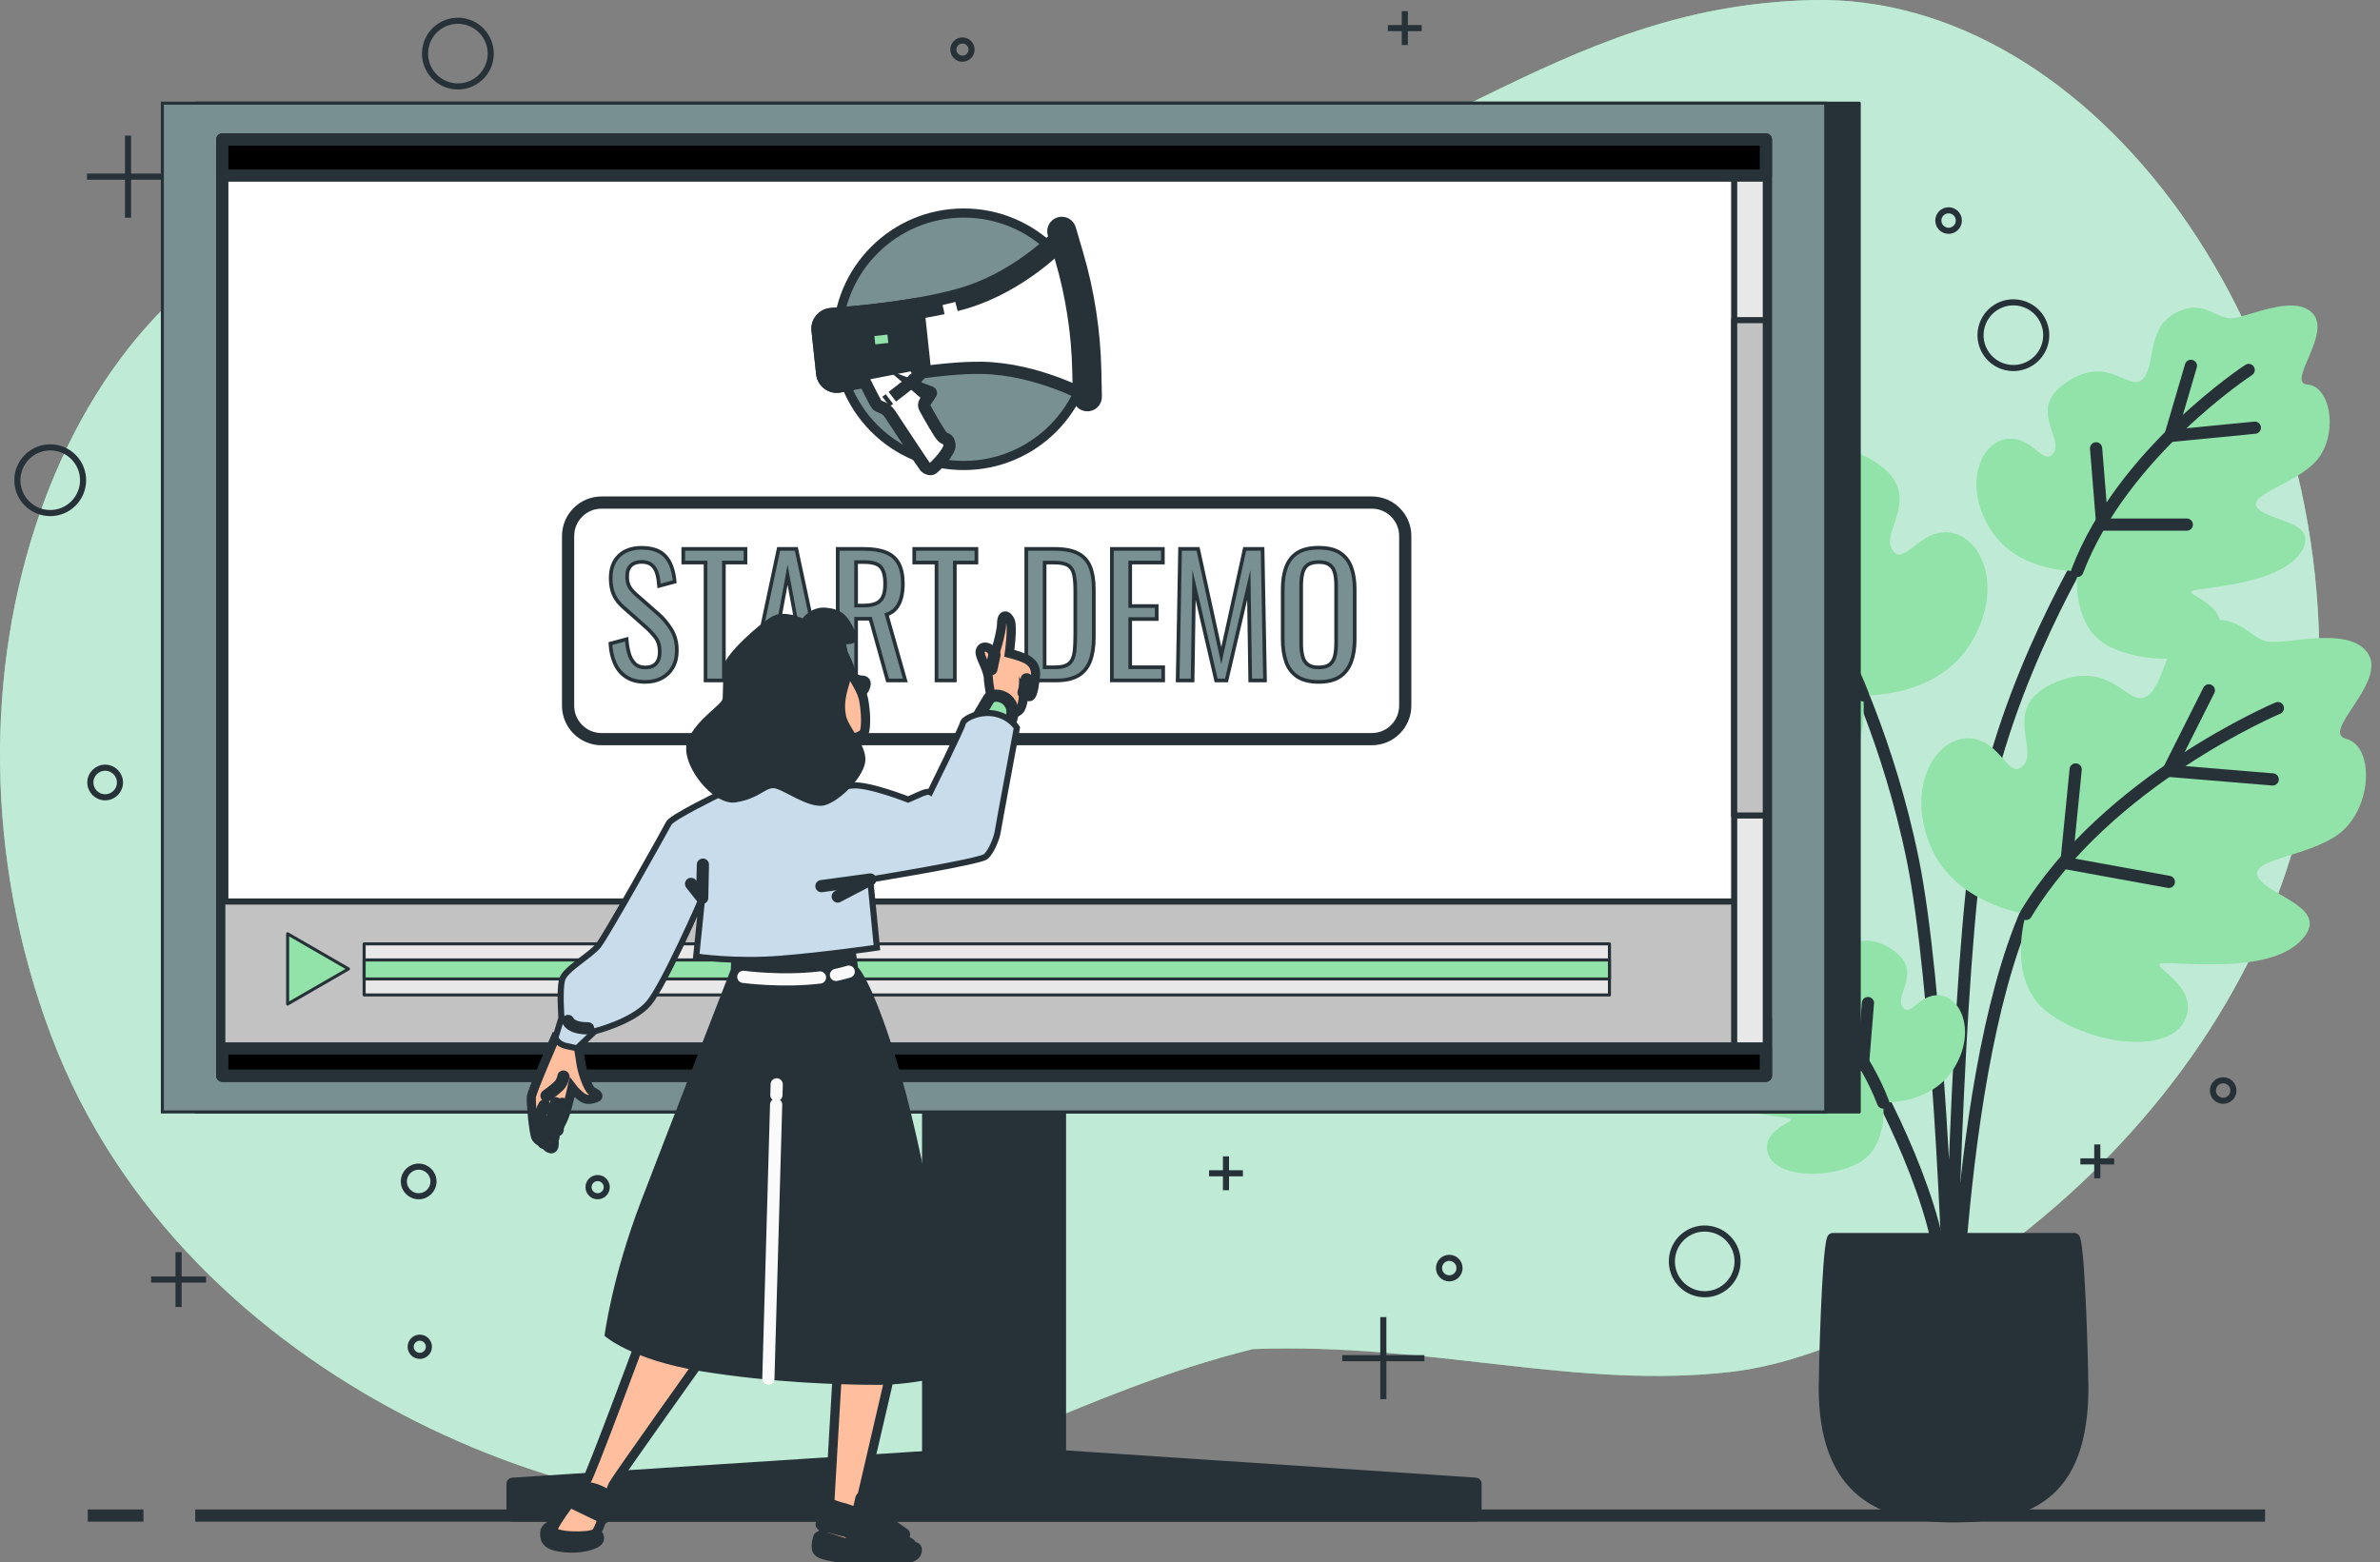 <svg width="195" height="128" viewBox="0 0 195 128" fill="none" xmlns="http://www.w3.org/2000/svg">
<rect x="0" y="0" width="195" height="128" fill="#808080" stroke="none"/>
<g clip-path="url(#clip0_2_2018)">
<path d="M148.425 0.008C126.944 0.569 117.372 14.16 89.491 19.883C61.098 22.094 48.044 11.695 27.262 17.092C4.905 22.901 -6.801 55.646 4.17 84.812C15.141 113.978 49.599 125.806 65.498 123.183C78.202 121.088 88.402 114.091 102.659 110.548C117.352 110.007 129.136 113.906 141.925 112.406C157.929 110.529 187.639 89.654 189.867 58.625C192.094 27.596 171.536 -0.594 148.425 0.008Z" fill="#92E3A9"/>
<path opacity="0.7" d="M148.425 0.008C126.944 0.569 117.372 14.16 89.491 19.883C61.098 22.094 48.044 11.695 27.262 17.092C4.905 22.901 -6.801 55.646 4.17 84.812C15.141 113.978 49.599 125.806 65.498 123.183C78.202 121.088 88.402 114.091 102.659 110.548C117.352 110.007 129.136 113.906 141.925 112.406C157.929 110.529 187.639 89.654 189.867 58.625C192.094 27.596 171.536 -0.594 148.425 0.008Z" fill="#D2EEEA"/>
<path d="M15.998 124.192H185.583" stroke="#263238" stroke-miterlimit="10"/>
<path d="M7.191 124.192H11.756" stroke="#263238" stroke-miterlimit="10"/>
<path d="M151.332 84.712C151.332 84.712 156.298 92.649 158.376 100.323C159.852 105.781 159.918 116.612 159.918 116.612C159.918 116.612 160.018 84.478 167.413 72.033" stroke="#263238" stroke-miterlimit="10" stroke-linecap="round" stroke-linejoin="round"/>
<path d="M171.404 44.216C171.404 44.216 164.243 55.721 162.248 67.692C160.253 79.666 159.783 109.363 159.783 109.363C159.667 103.142 158.727 80.368 156.732 70.508C154.737 60.648 151.097 53.488 151.097 53.488" stroke="#263238" stroke-miterlimit="10" stroke-linecap="round" stroke-linejoin="round"/>
<path d="M152.65 56.981C152.65 56.981 158.642 57.257 161.441 52.758C164.238 48.259 162.4 43.959 159.769 43.644C157.138 43.329 155.997 46.581 155.022 45.023C154.046 43.462 157.818 40.524 153.593 37.821C149.365 35.118 147.394 38.996 146.054 37.611C144.714 36.227 145.678 32.606 142.887 31.017C140.096 29.428 138.791 31.407 137.247 31.473C135.702 31.54 130.835 28.917 128.895 30.976C126.955 33.035 131.601 38.015 129.418 38.164C127.235 38.31 126.35 42.566 128.122 45.321C129.896 48.077 135.602 49.165 134.489 50.602C133.375 52.039 127.925 51.951 130.144 55.168C132.364 58.384 139.902 58.594 140.988 58.976C142.072 59.357 137.518 60.192 138.286 63.204C139.057 66.213 145.319 66.587 149.348 64.652C153.377 62.718 152.65 56.981 152.65 56.981Z" fill="#92E3A9"/>
<path d="M135.359 36.691C135.359 36.691 148.088 45.012 152.65 56.981" stroke="#263238" stroke-miterlimit="10" stroke-linecap="round" stroke-linejoin="round"/>
<path d="M134.735 42.519L143.268 43.351L141.187 36.276" stroke="#263238" stroke-miterlimit="10" stroke-linecap="round" stroke-linejoin="round"/>
<path d="M141.605 52.302H150.136L150.76 44.6" stroke="#263238" stroke-miterlimit="10" stroke-linecap="round" stroke-linejoin="round"/>
<path d="M170.204 46.786C170.204 46.786 165.34 47.01 163.069 43.359C160.797 39.709 162.292 36.216 164.426 35.961C166.562 35.707 167.488 38.346 168.278 37.081C169.068 35.815 166.006 33.43 169.439 31.236C172.871 29.042 174.471 32.189 175.557 31.064C176.646 29.94 175.861 27.002 178.127 25.712C180.393 24.421 181.452 26.027 182.706 26.082C183.961 26.134 187.91 24.006 189.485 25.678C191.06 27.35 187.291 31.393 189.062 31.512C190.834 31.631 191.552 35.085 190.115 37.324C188.676 39.559 184.044 40.444 184.948 41.61C185.851 42.776 190.276 42.704 188.474 45.316C186.672 47.927 180.551 48.099 179.672 48.406C178.79 48.715 182.491 49.392 181.866 51.838C181.242 54.281 176.157 54.585 172.885 53.012C169.613 51.443 170.204 46.786 170.204 46.786Z" fill="#92E3A9"/>
<path d="M184.24 30.316C184.24 30.316 173.907 37.07 170.204 46.786" stroke="#263238" stroke-miterlimit="10" stroke-linecap="round" stroke-linejoin="round"/>
<path d="M184.746 35.047L177.82 35.724L179.509 29.979" stroke="#263238" stroke-miterlimit="10" stroke-linecap="round" stroke-linejoin="round"/>
<path d="M179.172 42.989H172.244L171.738 36.738" stroke="#263238" stroke-miterlimit="10" stroke-linecap="round" stroke-linejoin="round"/>
<path d="M154.289 90.347C154.289 90.347 158.236 90.53 160.079 87.567C161.922 84.605 160.709 81.772 158.979 81.565C157.246 81.358 156.494 83.499 155.853 82.471C155.212 81.443 157.697 79.509 154.911 77.729C152.128 75.949 150.829 78.503 149.948 77.591C149.063 76.679 149.702 74.297 147.864 73.249C146.026 72.202 145.167 73.506 144.15 73.548C143.133 73.592 139.927 71.865 138.651 73.222C137.371 74.579 140.433 77.859 138.993 77.956C137.556 78.052 136.973 80.855 138.139 82.67C139.308 84.483 143.067 85.201 142.332 86.147C141.599 87.092 138.009 87.037 139.471 89.153C140.933 91.27 145.899 91.411 146.612 91.66C147.325 91.911 144.327 92.461 144.833 94.443C145.338 96.424 149.464 96.67 152.117 95.396C154.767 94.125 154.289 90.347 154.289 90.347Z" fill="#92E3A9"/>
<path d="M142.904 76.986C142.904 76.986 151.285 82.466 154.289 90.347" stroke="#263238" stroke-miterlimit="10" stroke-linecap="round" stroke-linejoin="round"/>
<path d="M142.492 80.824L148.113 81.371L146.742 76.712" stroke="#263238" stroke-miterlimit="10" stroke-linecap="round" stroke-linejoin="round"/>
<path d="M147.016 87.266H152.634L153.046 82.195" stroke="#263238" stroke-miterlimit="10" stroke-linecap="round" stroke-linejoin="round"/>
<path d="M165.993 74.894C165.993 74.894 160.048 74.095 158.1 69.168C156.152 64.24 158.73 60.341 161.375 60.501C164.02 60.662 164.561 64.066 165.799 62.707C167.037 61.347 163.851 57.779 168.494 55.878C173.136 53.977 174.38 58.141 175.95 57.019C177.516 55.897 177.212 52.164 180.244 51.1C183.276 50.036 184.204 52.216 185.713 52.556C187.222 52.899 192.478 51.188 194.02 53.562C195.562 55.936 190.099 60.004 192.221 60.54C194.343 61.076 194.451 65.42 192.216 67.814C189.977 70.207 184.168 70.259 185.006 71.87C185.843 73.481 191.223 74.371 188.463 77.138C185.702 79.904 178.249 78.763 177.113 78.945C175.977 79.125 180.31 80.763 179.014 83.588C177.718 86.412 171.489 85.657 167.872 83.035C164.252 80.407 165.993 74.894 165.993 74.894Z" fill="#92E3A9"/>
<path d="M186.633 58.025C186.633 58.025 172.622 63.934 165.993 74.894" stroke="#263238" stroke-miterlimit="10" stroke-linecap="round" stroke-linejoin="round"/>
<path d="M186.208 63.87L177.663 63.163L180.976 56.572" stroke="#263238" stroke-miterlimit="10" stroke-linecap="round" stroke-linejoin="round"/>
<path d="M177.699 72.266L169.303 70.74L170.066 63.052" stroke="#263238" stroke-miterlimit="10" stroke-linecap="round" stroke-linejoin="round"/>
<path d="M150.18 101.534C149.754 102.678 149.511 112.414 149.511 113.707C149.511 122.269 154.234 124.255 160.059 124.255C165.885 124.255 170.608 122.727 170.608 113.707C170.608 112.414 170.365 102.678 169.939 101.534H150.18Z" fill="#263238" stroke="#263238" stroke-miterlimit="10" stroke-linecap="round" stroke-linejoin="round"/>
<path d="M14.63 102.606V107.102" stroke="#263238" stroke-width="0.5" stroke-miterlimit="10"/>
<path d="M16.88 104.853H12.38" stroke="#263238" stroke-width="0.5" stroke-miterlimit="10"/>
<path d="M100.448 94.76V97.532" stroke="#263238" stroke-width="0.5" stroke-miterlimit="10"/>
<path d="M101.835 96.145H99.063" stroke="#263238" stroke-width="0.5" stroke-miterlimit="10"/>
<path d="M115.1 0.917V3.689" stroke="#263238" stroke-width="0.5" stroke-miterlimit="10"/>
<path d="M116.484 2.302H113.713" stroke="#263238" stroke-width="0.5" stroke-miterlimit="10"/>
<path d="M171.837 93.782V96.557" stroke="#263238" stroke-width="0.5" stroke-miterlimit="10"/>
<path d="M173.222 95.169H170.45" stroke="#263238" stroke-width="0.5" stroke-miterlimit="10"/>
<path d="M113.34 107.929V114.658" stroke="#263238" stroke-width="0.5" stroke-miterlimit="10"/>
<path d="M116.703 111.295H109.974" stroke="#263238" stroke-width="0.5" stroke-miterlimit="10"/>
<path d="M10.49 11.112V17.841" stroke="#263238" stroke-width="0.5" stroke-miterlimit="10"/>
<path d="M13.856 14.475H7.127" stroke="#263238" stroke-width="0.5" stroke-miterlimit="10"/>
<path d="M34.303 98.027C34.973 98.027 35.517 97.484 35.517 96.814C35.517 96.144 34.973 95.601 34.303 95.601C33.633 95.601 33.09 96.144 33.09 96.814C33.09 97.484 33.633 98.027 34.303 98.027Z" stroke="#263238" stroke-width="0.5" stroke-miterlimit="10"/>
<path d="M9.83 64.122C9.83 64.793 9.285 65.335 8.617 65.335C7.945 65.335 7.403 64.79 7.403 64.122C7.403 63.45 7.948 62.908 8.617 62.908C9.285 62.908 9.83 63.453 9.83 64.122Z" stroke="#263238" stroke-width="0.5" stroke-miterlimit="10"/>
<path d="M34.395 111.107C34.807 111.107 35.141 110.773 35.141 110.361C35.141 109.949 34.807 109.615 34.395 109.615C33.983 109.615 33.648 109.949 33.648 110.361C33.648 110.773 33.983 111.107 34.395 111.107Z" stroke="#263238" stroke-width="0.5" stroke-miterlimit="10"/>
<path d="M48.967 98.027C49.379 98.027 49.713 97.693 49.713 97.281C49.713 96.869 49.379 96.535 48.967 96.535C48.554 96.535 48.22 96.869 48.22 97.281C48.22 97.693 48.554 98.027 48.967 98.027Z" stroke="#263238" stroke-width="0.5" stroke-miterlimit="10"/>
<path d="M78.857 4.808C79.269 4.808 79.603 4.474 79.603 4.062C79.603 3.65 79.269 3.316 78.857 3.316C78.445 3.316 78.111 3.65 78.111 4.062C78.111 4.474 78.445 4.808 78.857 4.808Z" stroke="#263238" stroke-width="0.5" stroke-miterlimit="10"/>
<path d="M118.742 104.753C119.206 104.753 119.582 104.377 119.582 103.913C119.582 103.449 119.206 103.073 118.742 103.073C118.278 103.073 117.902 103.449 117.902 103.913C117.902 104.377 118.278 104.753 118.742 104.753Z" stroke="#263238" stroke-width="0.5" stroke-miterlimit="10"/>
<path d="M182.151 90.204C182.615 90.204 182.991 89.828 182.991 89.364C182.991 88.9 182.615 88.523 182.151 88.523C181.687 88.523 181.311 88.9 181.311 89.364C181.311 89.828 181.687 90.204 182.151 90.204Z" stroke="#263238" stroke-width="0.5" stroke-miterlimit="10"/>
<path d="M159.653 18.913C160.117 18.913 160.493 18.537 160.493 18.073C160.493 17.609 160.117 17.233 159.653 17.233C159.189 17.233 158.813 17.609 158.813 18.073C158.813 18.537 159.189 18.913 159.653 18.913Z" stroke="#263238" stroke-width="0.5" stroke-miterlimit="10"/>
<path d="M6.018 41.255C7.069 40.203 7.069 38.499 6.018 37.448C4.967 36.397 3.262 36.397 2.211 37.448C1.16 38.499 1.16 40.203 2.211 41.255C3.262 42.306 4.967 42.306 6.018 41.255Z" stroke="#263238" stroke-width="0.5" stroke-miterlimit="10"/>
<path d="M167.582 28.082C167.922 26.635 167.025 25.186 165.578 24.846C164.131 24.506 162.682 25.404 162.342 26.851C162.001 28.298 162.899 29.747 164.346 30.087C165.793 30.427 167.242 29.529 167.582 28.082Z" stroke="#263238" stroke-width="0.5" stroke-miterlimit="10"/>
<path d="M142.329 103.797C142.567 102.33 141.572 100.947 140.104 100.708C138.637 100.469 137.254 101.465 137.015 102.932C136.776 104.399 137.772 105.783 139.239 106.021C140.707 106.26 142.09 105.265 142.329 103.797Z" stroke="#263238" stroke-width="0.5" stroke-miterlimit="10"/>
<path d="M40.135 5.011C40.477 3.564 39.581 2.114 38.135 1.773C36.688 1.431 35.238 2.327 34.896 3.774C34.555 5.221 35.451 6.67 36.897 7.012C38.344 7.353 39.794 6.458 40.135 5.011Z" stroke="#263238" stroke-width="0.5" stroke-miterlimit="10"/>
<path d="M86.846 80.319H76.046V123.885H86.846V80.319Z" fill="#263238" stroke="#263238" stroke-miterlimit="10" stroke-linecap="round" stroke-linejoin="round"/>
<path d="M152.333 8.454H16.048V91.118H152.333V8.454Z" fill="#263238" stroke="#263238" stroke-width="0.25" stroke-miterlimit="10" stroke-linecap="round" stroke-linejoin="round"/>
<path d="M149.588 8.454H13.303V91.118H149.588V8.454Z" fill="#799093" stroke="#263238" stroke-width="0.25" stroke-miterlimit="10"/>
<path d="M144.678 11.433H18.214V88.139H144.678V11.433Z" fill="white" stroke="#263238" stroke-miterlimit="10" stroke-linecap="round" stroke-linejoin="round"/>
<path d="M144.678 83.519H18.214V88.139H144.678V83.519Z" fill="white" stroke="#263238" stroke-miterlimit="10" stroke-linecap="round" stroke-linejoin="round"/>
<path d="M82.035 118.999L41.997 121.586V124.192H120.895V121.586L82.035 118.999Z" fill="#263238" stroke="#263238" stroke-miterlimit="10" stroke-linecap="round" stroke-linejoin="round"/>
<path d="M144.678 11.433H18.214V88.139H144.678V11.433Z" fill="white" stroke="#263238" stroke-miterlimit="10" stroke-linecap="round" stroke-linejoin="round"/>
<path d="M144.678 73.874H18.214V88.139H144.678V73.874Z" fill="#C2C2C2" stroke="#263238" stroke-width="0.5" stroke-miterlimit="10" stroke-linecap="round" stroke-linejoin="round"/>
<path d="M131.866 77.345H29.835V81.532H131.866V77.345Z" fill="#E8E8E8" stroke="#263238" stroke-width="0.25" stroke-miterlimit="10" stroke-linecap="round" stroke-linejoin="round"/>
<path d="M131.866 78.663H29.835V80.219H131.866V78.663Z" fill="#92E3A9" stroke="#263238" stroke-width="0.25" stroke-miterlimit="10" stroke-linecap="round" stroke-linejoin="round"/>
<path d="M28.552 79.398L23.567 76.519V82.275L28.552 79.398Z" fill="#92E3A9" stroke="#263238" stroke-width="0.25" stroke-miterlimit="10" stroke-linecap="round" stroke-linejoin="round"/>
<path d="M144.678 11.433H142.086V88.139H144.678V11.433Z" fill="#E8E8E8" stroke="#263238" stroke-width="0.5" stroke-miterlimit="10" stroke-linecap="round" stroke-linejoin="round"/>
<path d="M144.678 26.234H142.086V66.824H144.678V26.234Z" fill="#C2C2C2" stroke="#263238" stroke-width="0.5" stroke-miterlimit="10" stroke-linecap="round" stroke-linejoin="round"/>
<path d="M144.678 11.433H18.214V14.387H144.678V11.433Z" fill="black" stroke="#263238" stroke-miterlimit="10" stroke-linecap="round" stroke-linejoin="round"/>
<path d="M144.678 85.915H18.214V88.139H144.678V85.915Z" fill="black" stroke="#263238" stroke-miterlimit="10" stroke-linecap="round" stroke-linejoin="round"/>
<path d="M112.394 60.57H49.287C47.773 60.57 46.546 59.343 46.546 57.829V43.923C46.546 42.409 47.773 41.182 49.287 41.182H112.394C113.909 41.182 115.136 42.409 115.136 43.923V57.829C115.133 59.343 113.906 60.57 112.394 60.57Z" fill="white" stroke="#263238" stroke-miterlimit="10"/>
<path d="M52.871 55.878C52.25 55.878 51.733 55.745 51.321 55.48C50.909 55.215 50.597 54.847 50.384 54.375C50.171 53.905 50.047 53.358 50.011 52.739L51.34 52.38C51.368 52.761 51.426 53.128 51.52 53.485C51.614 53.839 51.766 54.129 51.979 54.355C52.191 54.582 52.49 54.695 52.871 54.695C53.261 54.695 53.557 54.587 53.756 54.369C53.955 54.151 54.054 53.839 54.054 53.432C54.054 52.946 53.944 52.551 53.722 52.255C53.501 51.959 53.222 51.658 52.885 51.357L51.075 49.76C50.721 49.45 50.459 49.11 50.29 48.743C50.122 48.375 50.036 47.919 50.036 47.377C50.036 46.587 50.263 45.976 50.716 45.543C51.169 45.109 51.785 44.89 52.565 44.89C52.99 44.89 53.366 44.946 53.689 45.056C54.013 45.167 54.283 45.338 54.502 45.567C54.72 45.797 54.892 46.09 55.021 46.438C55.148 46.789 55.237 47.198 55.281 47.668L54.004 48.013C53.977 47.659 53.924 47.333 53.844 47.035C53.764 46.736 53.626 46.499 53.424 46.316C53.225 46.134 52.938 46.043 52.565 46.043C52.191 46.043 51.901 46.142 51.694 46.341C51.487 46.54 51.382 46.836 51.382 47.225C51.382 47.554 51.437 47.825 51.548 48.038C51.658 48.251 51.838 48.469 52.087 48.69L53.91 50.288C54.319 50.641 54.679 51.067 54.988 51.559C55.298 52.051 55.455 52.634 55.455 53.308C55.455 53.841 55.345 54.3 55.124 54.684C54.903 55.071 54.599 55.364 54.212 55.569C53.822 55.776 53.377 55.878 52.871 55.878Z" fill="#799093" stroke="#263238" stroke-width="0.3" stroke-miterlimit="10"/>
<path d="M57.807 55.759V46.098H55.983V44.981H61.079V46.098H59.31V55.759H57.807Z" fill="#799093" stroke="#263238" stroke-width="0.3" stroke-miterlimit="10"/>
<path d="M61.507 55.759L63.795 44.981H65.246L67.548 55.759H66.125L65.633 53.045H63.439L62.919 55.759H61.507ZM63.635 51.965H65.431L64.528 47.109L63.635 51.965Z" fill="#799093" stroke="#263238" stroke-width="0.3" stroke-miterlimit="10"/>
<path d="M68.637 55.759V44.981H70.806C71.525 44.981 72.119 45.078 72.589 45.269C73.059 45.459 73.407 45.766 73.634 46.186C73.86 46.606 73.974 47.159 73.974 47.842C73.974 48.259 73.929 48.638 73.841 48.98C73.752 49.323 73.609 49.61 73.415 49.845C73.219 50.08 72.962 50.251 72.644 50.356L74.175 55.759H72.724L71.315 50.702H70.143V55.759H68.637ZM70.141 49.624H70.713C71.138 49.624 71.484 49.572 71.752 49.464C72.017 49.356 72.213 49.176 72.338 48.919C72.462 48.662 72.523 48.303 72.523 47.842C72.523 47.212 72.407 46.758 72.177 46.479C71.948 46.2 71.489 46.059 70.806 46.059H70.141V49.624V49.624Z" fill="#799093" stroke="#263238" stroke-width="0.3" stroke-miterlimit="10"/>
<path d="M76.729 55.759V46.098H74.905V44.981H80.001V46.098H78.232V55.759H76.729Z" fill="#799093" stroke="#263238" stroke-width="0.3" stroke-miterlimit="10"/>
<path d="M84.085 55.759V44.981H86.426C87.225 44.981 87.857 45.103 88.322 45.346C88.789 45.589 89.12 45.957 89.319 46.443C89.518 46.932 89.618 47.538 89.618 48.267V52.233C89.618 52.996 89.518 53.639 89.319 54.162C89.12 54.684 88.797 55.082 88.349 55.353C87.902 55.624 87.299 55.759 86.547 55.759H84.085V55.759ZM85.588 54.681H86.44C86.99 54.681 87.379 54.574 87.611 54.361C87.841 54.148 87.982 53.839 88.031 53.429C88.081 53.02 88.103 52.529 88.103 51.954V48.455C88.103 47.897 88.067 47.444 87.998 47.098C87.926 46.753 87.772 46.499 87.531 46.341C87.291 46.181 86.915 46.101 86.401 46.101H85.588V54.681Z" fill="#799093" stroke="#263238" stroke-width="0.3" stroke-miterlimit="10"/>
<path d="M91.099 55.759V44.981H95.277V46.098H92.602V49.663H94.772V50.727H92.602V54.679H95.302V55.756H91.099V55.759Z" fill="#799093" stroke="#263238" stroke-width="0.3" stroke-miterlimit="10"/>
<path d="M96.488 55.759L96.687 44.981H98.162L100.067 53.722L101.982 44.981H103.446L103.645 55.759H102.435L102.316 47.936L100.492 55.759H99.641L97.831 47.936L97.712 55.759H96.488Z" fill="#799093" stroke="#263238" stroke-width="0.3" stroke-miterlimit="10"/>
<path d="M108.05 55.878C107.323 55.878 106.74 55.737 106.306 55.452C105.873 55.168 105.56 54.761 105.375 54.234C105.19 53.706 105.096 53.087 105.096 52.377V48.292C105.096 47.582 105.19 46.974 105.383 46.463C105.574 45.952 105.884 45.562 106.315 45.291C106.746 45.02 107.323 44.885 108.05 44.885C108.777 44.885 109.355 45.023 109.78 45.297C110.206 45.573 110.515 45.962 110.706 46.468C110.897 46.974 110.993 47.582 110.993 48.292V52.39C110.993 53.092 110.897 53.703 110.706 54.225C110.515 54.748 110.206 55.154 109.78 55.444C109.355 55.734 108.777 55.878 108.05 55.878ZM108.05 54.692C108.448 54.692 108.752 54.609 108.954 54.447C109.158 54.283 109.297 54.051 109.366 53.756C109.438 53.46 109.473 53.112 109.473 52.711V47.988C109.473 47.59 109.438 47.245 109.366 46.957C109.294 46.67 109.158 46.446 108.954 46.291C108.749 46.137 108.448 46.059 108.05 46.059C107.652 46.059 107.348 46.137 107.138 46.291C106.931 46.446 106.79 46.667 106.718 46.957C106.646 47.245 106.61 47.59 106.61 47.988V52.711C106.61 53.109 106.646 53.46 106.718 53.756C106.79 54.054 106.928 54.283 107.138 54.447C107.346 54.612 107.65 54.692 108.05 54.692Z" fill="#799093" stroke="#263238" stroke-width="0.3" stroke-miterlimit="10"/>
<path d="M78.959 38.145C84.672 38.145 89.303 33.514 89.303 27.801C89.303 22.088 84.672 17.457 78.959 17.457C73.246 17.457 68.615 22.088 68.615 27.801C68.615 33.514 73.246 38.145 78.959 38.145Z" fill="#799093" stroke="#263238" stroke-width="0.75" stroke-miterlimit="10"/>
<path d="M66.985 27.066L67.366 30.617C67.441 31.322 68.107 31.811 68.803 31.667C71.329 31.15 76.972 30.084 80.424 30.142C84.975 30.216 89.093 32.515 89.093 32.515L89.051 30.443C88.985 27.24 88.496 24.062 87.595 20.989L86.998 18.955C86.998 18.955 83.809 22.489 79.161 23.965C75.662 25.076 70.456 25.562 68.096 25.734C67.413 25.786 66.91 26.389 66.985 27.066Z" fill="white" stroke="#263238" stroke-miterlimit="10" stroke-linecap="round" stroke-linejoin="round"/>
<path d="M87.07 20.011L87.039 19.905C87.039 19.905 83.795 23.387 79.122 24.791C78.87 24.866 78.608 24.941 78.34 25.01" stroke="#263238" stroke-miterlimit="10"/>
<path d="M77.287 25.256C76.494 25.427 75.665 25.573 74.833 25.701" stroke="#263238" stroke-miterlimit="10"/>
<path d="M89.165 33.203C89.145 33.206 89.123 33.206 89.104 33.206C88.722 33.214 88.404 32.91 88.396 32.526L88.355 30.454C88.291 27.314 87.81 24.194 86.926 21.182L86.329 19.148C86.221 18.781 86.431 18.396 86.799 18.289C87.166 18.181 87.551 18.391 87.658 18.759L88.255 20.793C89.175 23.924 89.673 27.165 89.739 30.426L89.781 32.499C89.789 32.864 89.518 33.165 89.165 33.203Z" fill="#263238" stroke="#263238" stroke-miterlimit="10" stroke-linecap="round" stroke-linejoin="round"/>
<path d="M75.201 24.891C72.465 25.369 69.654 25.623 68.093 25.736C67.413 25.786 66.913 26.389 66.985 27.066L67.366 30.617C67.441 31.322 68.107 31.811 68.803 31.667C70.364 31.346 73.114 30.819 75.8 30.473L75.201 24.891Z" fill="#263238" stroke="#263238" stroke-miterlimit="10" stroke-linecap="round" stroke-linejoin="round"/>
<path d="M70.569 30.713C70.569 30.713 71.674 32.96 71.846 33.167C71.909 33.245 72.031 33.3 72.158 33.342C72.462 33.438 72.724 33.635 72.901 33.9C73.692 35.096 75.709 38.153 75.811 38.263C75.938 38.399 76.251 38.518 76.425 38.385C76.599 38.252 77.889 36.989 77.793 36.434C77.696 35.881 77.525 36.05 77.237 35.818C77.005 35.63 76.11 34.032 75.77 33.413C75.687 33.264 75.695 33.085 75.789 32.944L76.09 32.485C76.09 32.485 74.775 31.424 74.756 31.239C74.736 31.053 75.283 30.918 75.303 30.73C75.319 30.539 74.836 29.879 74.836 29.879L70.569 30.713Z" fill="white" stroke="#263238" stroke-miterlimit="10" stroke-linecap="round" stroke-linejoin="round"/>
<path d="M75.272 31.794L76.237 32.15C76.275 32.164 76.289 32.211 76.264 32.242L76.09 32.485L75.272 31.794Z" fill="#92E3A9" stroke="#263238" stroke-miterlimit="10"/>
<path d="M72.871 32.698L72.592 32.91" stroke="#263238" stroke-miterlimit="10"/>
<path d="M74.756 31.238L73.111 32.51" stroke="#263238" stroke-miterlimit="10"/>
<path d="M72.71 27.42L71.641 27.535L71.714 28.217L72.783 28.102L72.71 27.42Z" fill="#92E3A9"/>
<path d="M68.623 112.176C68.623 112.176 67.979 123.12 67.979 123.294C67.979 123.468 67.17 126.184 67.286 126.591C67.402 126.994 68.328 127.11 68.963 127.168C69.599 127.226 70.928 127.4 71.45 127.4C71.97 127.4 73.822 127.284 74.167 127.168C74.515 127.052 74.977 126.707 74.57 126.417C74.167 126.126 73.183 126.013 72.025 124.681C70.87 123.352 70.58 122.774 70.58 122.774L73.014 112.292L68.623 112.176Z" fill="#FFBE9D" stroke="#263238" stroke-width="0.75" stroke-miterlimit="10"/>
<path d="M67.979 123.294C67.979 123.294 68.427 123.485 68.88 123.601C69.336 123.714 70.284 124.057 70.284 124.057L70.583 122.777L72.028 124.134C72.028 124.134 71.915 124.438 71.837 125.007C71.763 125.577 71.685 126.182 71.685 126.182L72.556 126.447L72.896 124.894L74.07 125.729L73.805 126.79C73.805 126.79 74.109 127.055 74.601 126.903C75.093 126.751 75.093 126.942 74.979 127.243C74.866 127.547 73.918 127.774 73.084 127.848C72.249 127.923 69.37 127.696 68.687 127.544C68.004 127.392 67.512 127.353 67.17 127.127C66.83 126.9 67.095 126.14 67.131 125.988C67.17 125.836 69.253 126.593 69.444 126.593C69.635 126.593 69.975 125.646 69.975 125.646L67.322 124.924C67.327 124.927 67.382 123.368 67.979 123.294Z" fill="#263238" stroke="#263238" stroke-miterlimit="10" stroke-linecap="round" stroke-linejoin="round"/>
<path d="M46.946 122.874C46.946 122.874 46.305 123.056 45.755 123.554C45.205 124.054 45.236 125.687 45.236 125.687L46.946 122.874Z" fill="#263238" stroke="#263238" stroke-miterlimit="10" stroke-linecap="round" stroke-linejoin="round"/>
<path d="M48.754 125.651C48.754 125.651 47.156 125.151 46.557 125.101C45.957 125.051 45.208 125.101 45.208 125.101C45.208 125.101 44.758 125.25 44.758 125.601C44.758 125.952 44.68 126.453 45.88 126.652C47.079 126.851 48.204 126.652 48.754 126.35C49.304 126.052 48.754 125.651 48.754 125.651Z" fill="#263238" stroke="#263238" stroke-miterlimit="10" stroke-linecap="round" stroke-linejoin="round"/>
<path d="M52.377 110.153C52.377 110.153 48.386 120.906 48.041 121.37C47.693 121.832 45.357 124.786 45.299 125.366C45.241 125.944 48.234 125.999 48.754 125.654C49.273 125.306 49.892 122.296 50.238 121.661C50.586 121.025 57.755 110.966 57.755 110.966L52.377 110.153Z" fill="#FFBE9D" stroke="#263238" stroke-width="0.75" stroke-miterlimit="10"/>
<path d="M50.102 122.755C50.102 122.755 49.055 122.105 48.505 122.006C47.955 121.906 47.405 121.857 47.405 121.857L46.656 123.006L49.453 124.355C49.453 124.352 49.901 123.454 50.102 122.755Z" fill="#263238" stroke="#263238" stroke-miterlimit="10" stroke-linecap="round" stroke-linejoin="round"/>
<path d="M59.962 77.569L59.877 79.451C59.877 79.451 54.916 92.191 52.523 98.433C50.13 104.676 49.53 109.462 49.53 109.462C49.53 109.462 51.669 111.43 57.481 112.37C63.295 113.309 68.853 113.481 72.017 113.481C75.181 113.481 78.771 112.455 78.771 112.455C78.771 112.455 76.035 95.697 73.81 88.087C71.589 80.476 70.304 79.279 70.304 79.279L69.961 76.886L59.962 77.569Z" fill="#263238"/>
<path d="M63.591 90.519L62.955 112.967" stroke="#FAFAFA" stroke-miterlimit="10" stroke-linecap="round" stroke-linejoin="round"/>
<path d="M63.638 88.855L63.613 89.739" stroke="#FAFAFA" stroke-miterlimit="10" stroke-linecap="round" stroke-linejoin="round"/>
<path d="M68.493 79.89C68.85 79.816 69.201 79.727 69.538 79.622" stroke="#FAFAFA" stroke-miterlimit="10" stroke-linecap="round" stroke-linejoin="round"/>
<path d="M60.902 80.048C60.902 80.048 64.077 80.479 67.184 80.1" stroke="#FAFAFA" stroke-miterlimit="10" stroke-linecap="round" stroke-linejoin="round"/>
<path d="M81.269 57.426C81.269 57.426 81.018 56.295 80.976 55.541C80.935 54.786 80.222 53.783 80.307 53.363C80.39 52.943 80.81 52.987 81.02 53.112C81.231 53.236 81.482 53.656 81.482 53.656C81.482 53.656 82.068 51.854 82.068 51.061C82.068 50.265 82.571 50.348 82.781 50.893C82.991 51.437 82.698 53.532 82.698 53.532C82.698 53.532 83.494 53.742 83.87 53.908C84.245 54.076 84.958 54.411 84.834 55.458C84.71 56.505 84.583 57.091 84.331 57.091C84.08 57.091 83.87 56.757 83.87 56.757C83.87 56.757 83.87 57.887 83.494 58.221C83.118 58.556 82.364 58.597 82.364 58.597C82.364 58.597 82.441 57.76 81.269 57.426Z" fill="#FFBE9D" stroke="#263238" stroke-width="0.75" stroke-miterlimit="10"/>
<path d="M83.864 56.754C83.864 56.754 84.116 55.79 84.116 55.665" stroke="#263238" stroke-miterlimit="10" stroke-linecap="round" stroke-linejoin="round"/>
<path d="M81.479 53.656L81.228 54.828" stroke="#263238" stroke-miterlimit="10" stroke-linecap="round" stroke-linejoin="round"/>
<path d="M80.227 58.597L81.015 57.263C81.015 57.263 81.319 56.837 82.046 57.08C82.054 57.083 82.059 57.086 82.068 57.089C82.728 57.312 83.096 58.02 82.916 58.694L82.714 59.449C82.714 59.446 81.136 58.536 80.227 58.597Z" fill="#92E3A9" stroke="#263238" stroke-miterlimit="10" stroke-linecap="round" stroke-linejoin="round"/>
<path d="M47.306 85.359C47.306 85.359 47.496 86.36 47.59 87.073C47.684 87.788 48.162 89.217 48.494 89.408C48.828 89.599 49.257 89.836 48.779 89.98C48.303 90.124 48.016 90.171 47.587 89.836C47.159 89.502 46.872 89.12 46.872 89.12C46.872 89.12 46.537 90.596 46.3 91.312C46.062 92.028 45.346 93.169 45.346 93.169C45.346 93.169 45.537 93.979 45.252 94.122C44.968 94.266 44.537 93.647 44.537 93.647C44.537 93.647 44.108 93.553 43.918 93.219C43.727 92.884 43.489 90.361 43.536 89.883C43.583 89.408 45.509 84.992 45.509 84.992L47.306 85.359Z" fill="#FFBE9D" stroke="#263238" stroke-width="0.75" stroke-miterlimit="10"/>
<path d="M44.6 90.599C44.448 90.875 44.304 91.226 44.304 91.362C44.304 91.552 44.542 93.647 44.542 93.647" stroke="#263238" stroke-miterlimit="10" stroke-linecap="round" stroke-linejoin="round"/>
<path d="M45.352 93.172L45.161 92.028L45.543 90.408" stroke="#263238" stroke-miterlimit="10" stroke-linecap="round" stroke-linejoin="round"/>
<path d="M45.686 92.6C45.686 92.6 45.8 91.45 46.068 90.455" stroke="#263238" stroke-miterlimit="10" stroke-linecap="round" stroke-linejoin="round"/>
<path d="M46.162 88.217C46.162 88.217 46.115 88.645 45.78 88.98C45.446 89.314 44.78 89.789 44.78 89.789" stroke="#263238" stroke-miterlimit="10" stroke-linecap="round" stroke-linejoin="round"/>
<path d="M58.926 65.089C58.926 65.089 55.044 66.971 54.8 67.454C54.557 67.941 49.702 76.618 49.036 77.467C48.367 78.315 46.305 79.409 46.062 80.258C45.819 81.106 46.001 83.414 46.001 83.414L45.515 84.992C45.515 84.992 45.576 85.539 46.424 85.721C47.273 85.903 47.273 85.903 47.273 85.903L48.729 84.508C48.729 84.508 51.885 83.72 53.159 82.203C54.433 80.686 57.528 73.587 57.528 73.587L57.041 78.381C57.041 78.381 60.197 78.868 63.959 78.564C67.72 78.26 71.848 77.654 71.848 77.654L71.301 72.072C71.301 72.072 80.283 70.616 80.769 70.19C81.255 69.765 81.678 68.612 81.739 68.187C81.8 67.761 83.317 59.631 83.317 59.631C83.317 59.631 82.77 58.722 81.496 58.478C80.222 58.235 78.948 58.904 78.887 59.266C78.826 59.631 76.217 64.909 76.217 64.909C76.217 64.909 76.035 64.788 75.369 65.092C74.7 65.396 74.399 65.517 74.399 65.517C74.399 65.517 71.182 64.243 69.848 64.365C68.513 64.486 67.239 64.669 67.239 64.669C67.239 64.669 64.873 63.577 63.113 64.061C61.355 64.544 58.926 65.089 58.926 65.089Z" fill="#C8DCEC" stroke="#263238" stroke-width="0.5" stroke-miterlimit="10"/>
<path d="M67.302 72.614L71.307 72.07L68.637 73.465" stroke="#263238" stroke-miterlimit="10" stroke-linecap="round" stroke-linejoin="round"/>
<path d="M57.591 70.853L57.531 73.584L56.621 72.431" stroke="#263238" stroke-miterlimit="10" stroke-linecap="round" stroke-linejoin="round"/>
<path d="M46.548 83.66C46.548 83.66 46.731 84.268 48.187 84.268" stroke="#263238" stroke-miterlimit="10" stroke-linecap="round" stroke-linejoin="round"/>
<path d="M69.143 53.654C69.143 53.654 69.552 54.413 69.729 55.057C69.903 55.701 70.605 56.401 70.782 57.453C70.956 58.506 70.956 59.44 70.84 59.907C70.724 60.374 69.787 60.49 69.787 60.49C69.787 60.49 68.325 60.023 68.209 58.269C68.093 56.517 69.143 53.654 69.143 53.654Z" fill="#FFBE9D" stroke="#263238" stroke-width="0.75" stroke-miterlimit="10"/>
<path d="M70.022 55.588C70.022 55.588 70.4 55.726 70.572 55.726C70.743 55.726 71.052 55.76 70.95 56.171C70.848 56.583 70.608 56.721 70.608 56.721L70.022 55.588Z" fill="#FFBE9D" stroke="#263238" stroke-width="0.75" stroke-miterlimit="10"/>
<path d="M65.755 50.672C65.755 50.672 64.293 49.97 63.301 50.498C62.306 51.023 59.385 53.654 59.327 54.529C59.269 55.406 59.211 56.693 59.211 57.218C59.211 57.743 57.108 58.854 56.348 60.667C55.588 62.48 58.393 66.045 60.264 65.752C62.135 65.459 62.66 64.583 63.362 64.583C64.064 64.583 66.283 66.335 67.57 65.987C68.856 65.636 70.842 63.591 70.903 62.306C70.961 61.021 69.56 59.675 69.325 58.683C69.09 57.688 69.383 56.696 69.618 55.936C69.853 55.176 69.325 52.78 69.325 52.78C69.325 52.78 70.61 52.954 70.027 51.669C69.441 50.384 68.916 49.917 67.689 49.798C66.454 49.677 65.755 50.672 65.755 50.672Z" fill="#263238"/>
</g>
<defs>
<clipPath id="clip0_2_2018">
<rect width="194.296" height="128" fill="white"/>
</clipPath>
</defs>
</svg>
